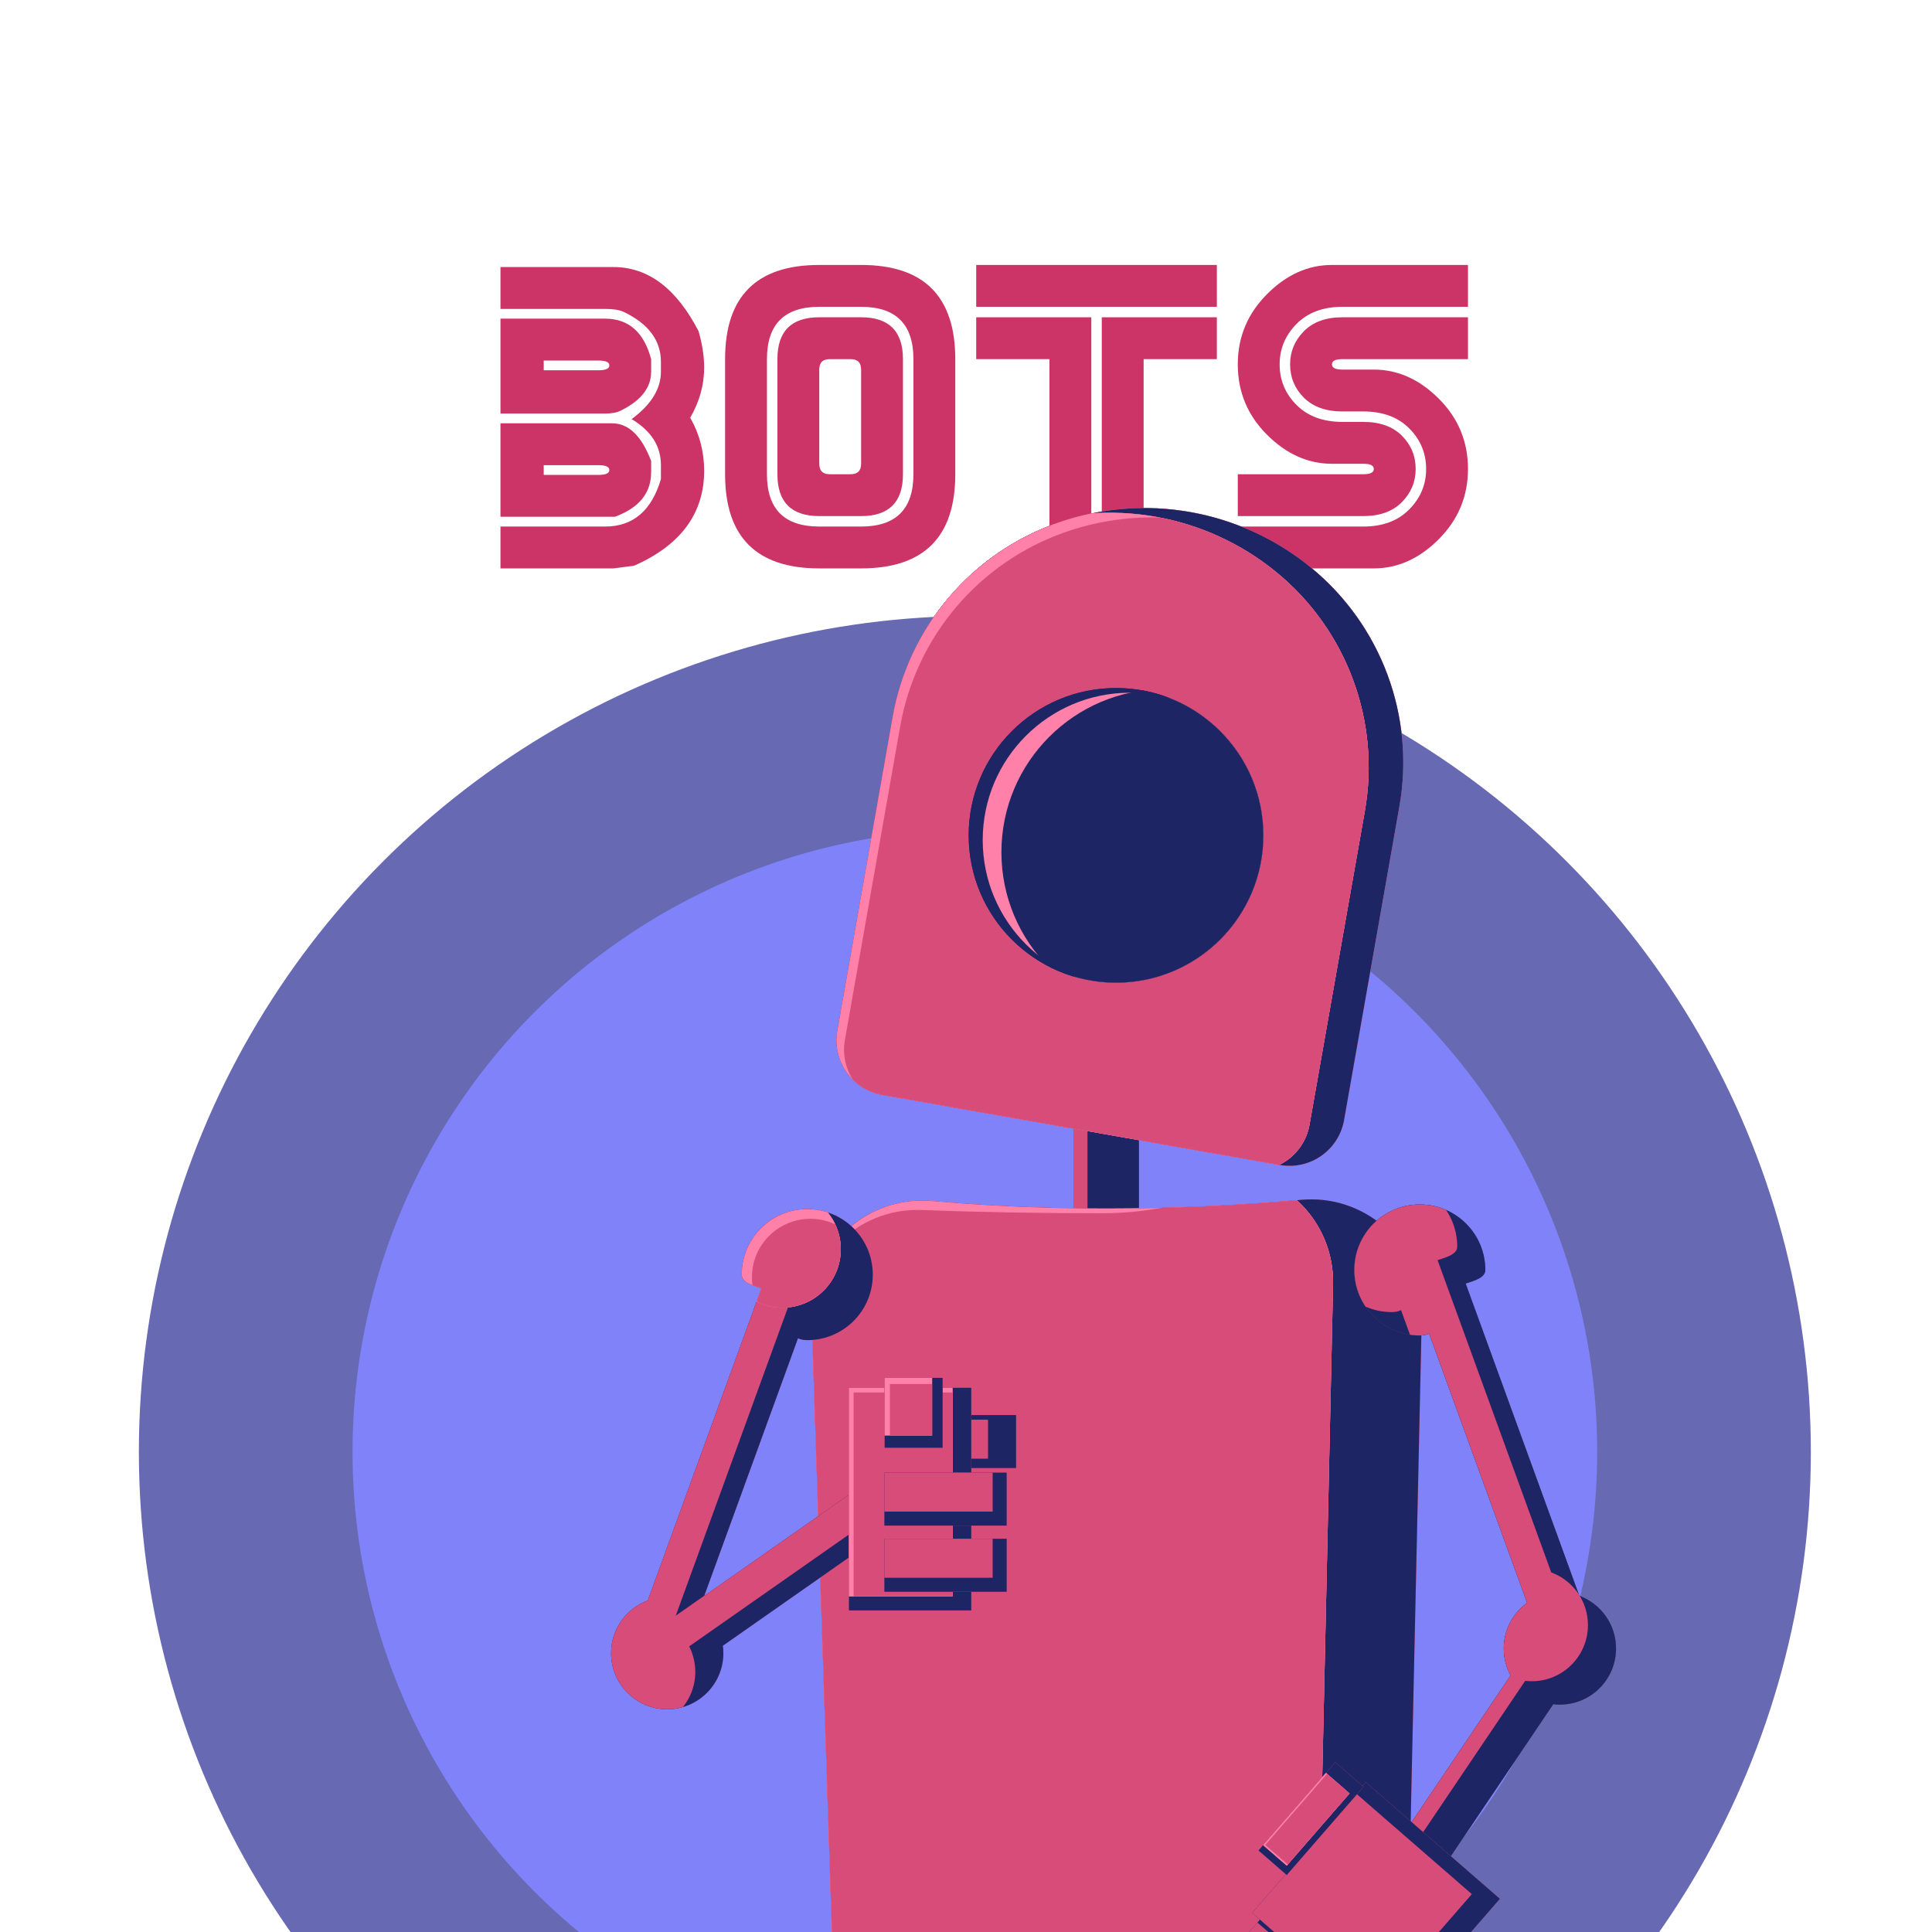 <?xml version="1.0" encoding="UTF-8" standalone="no"?><!DOCTYPE svg PUBLIC "-//W3C//DTD SVG 1.1//EN" "http://www.w3.org/Graphics/SVG/1.1/DTD/svg11.dtd"><svg width="100%" height="100%" viewBox="0 0 154 154" version="1.1" xmlns="http://www.w3.org/2000/svg" xmlns:xlink="http://www.w3.org/1999/xlink" xml:space="preserve" xmlns:serif="http://www.serif.com/" style="fill-rule:evenodd;clip-rule:evenodd;stroke-linejoin:round;stroke-miterlimit:1.414;"><circle cx="77.706" cy="115.731" r="66.636" style="fill:#6769b3;"/><circle cx="77.706" cy="115.731" r="49.606" style="fill:#7f82f8;"/><path d="M39.893,21.287l9.008,0c2.761,0 5.022,1.705 6.783,5.115c0.297,1.038 0.445,2.002 0.445,2.891c0,1.391 -0.371,2.725 -1.112,4.004c0.741,1.297 1.112,2.706 1.112,4.226c0,3.391 -1.854,5.912 -5.56,7.561l-1.668,0.223l-9.008,0l0,-3.336l8.34,0c2.224,0 3.707,-1.261 4.449,-3.781l0,-1.112c0,-1.52 -0.779,-2.743 -2.336,-3.67c1.557,-1.149 2.336,-2.409 2.336,-3.781l0,-0.778c0,-1.724 -1.001,-3.058 -3.003,-4.004c-0.334,-0.148 -0.815,-0.222 -1.446,-0.222l-8.34,0l0,-3.336Zm0,4.114l8.34,0c1.872,0 3.096,1.075 3.67,3.225l0,1.001c0,1.279 -0.815,2.317 -2.446,3.114c-0.297,0.148 -0.705,0.222 -1.224,0.222l-8.34,0l0,-2.446l0,-1.335l0,-1.334l0,-2.447Zm0,8.341l8.896,0c1.316,0 2.354,1 3.114,3.002l0,0.89c0,1.668 -0.964,2.854 -2.891,3.558l-9.119,0l0,-2.224l0,-1.445l0,-1.557l0,-2.224Zm3.447,3.336l0,0.778l4.337,0c0.556,0 0.853,-0.111 0.89,-0.333l0,-0.112c-0.037,-0.222 -0.334,-0.333 -0.89,-0.333l-4.337,0Zm0,-8.341l0,0.779l4.337,0c0.556,0 0.853,-0.111 0.89,-0.334l0,-0.111c-0.037,-0.222 -0.334,-0.334 -0.89,-0.334l-4.337,0Z" style="fill:#c36;fill-rule:nonzero;"/><path d="M76.145,28.626l0,9.175c0,5.004 -2.502,7.506 -7.506,7.506l-3.336,0c-5.004,0 -7.506,-2.502 -7.506,-7.506l0,-9.175c0,-5.004 2.502,-7.506 7.506,-7.506l3.336,0c5.004,0 7.506,2.502 7.506,7.506Zm-4.17,0l0,9.175c0,2.224 -1.112,3.336 -3.336,3.336l-3.336,0c-2.224,0 -3.336,-1.112 -3.336,-3.336l0,-9.175c0,-2.224 1.112,-3.336 3.336,-3.336l3.336,0c2.224,0 3.336,1.112 3.336,3.336Zm0.834,0c0,-2.78 -1.39,-4.17 -4.17,-4.17l-3.336,0c-2.78,0 -4.17,1.39 -4.17,4.17l0,9.175c0,2.78 1.39,4.17 4.17,4.17l3.336,0c2.78,0 4.17,-1.39 4.17,-4.17l0,-9.175Zm-4.17,0.834c0,-0.556 -0.278,-0.834 -0.834,-0.834l-1.668,0c-0.556,0 -0.834,0.278 -0.834,0.834l0,7.507c0,0.556 0.278,0.834 0.834,0.834l1.668,0c0.556,0 0.834,-0.278 0.834,-0.834l0,-7.507Z" style="fill:#c36;fill-rule:nonzero;"/><path d="M77.814,21.12l0,3.336l19.182,0l0,-3.336l-19.182,0Zm0,4.17l0,3.336l5.838,0l0,16.681l3.336,0l0,-20.017l-9.174,0Zm10.008,20.017l3.336,0l0,-16.681l5.838,0l0,-3.336l-9.174,0l0,20.017Z" style="fill:#c36;fill-rule:nonzero;"/><path d="M98.664,29.043c0,-2.168 0.774,-4.031 2.322,-5.588c1.547,-1.557 3.275,-2.335 5.184,-2.335l10.843,0l0,3.336l-10.009,0c-1.538,0 -2.756,0.454 -3.655,1.362c-0.899,0.909 -1.349,1.983 -1.349,3.225c0,1.261 0.45,2.34 1.349,3.239c0.899,0.899 2.117,1.348 3.655,1.348l1.669,0c1.315,0 2.339,0.366 3.072,1.099c0.732,0.732 1.098,1.617 1.098,2.655c0,1.019 -0.366,1.899 -1.098,2.641c-0.733,0.741 -1.757,1.112 -3.072,1.112l-10.009,0l0,-3.336l10.009,0c0.556,0 0.834,-0.139 0.834,-0.417c0,-0.278 -0.278,-0.417 -0.834,-0.417l-2.503,0c-1.909,0 -3.637,-0.774 -5.184,-2.322c-1.548,-1.547 -2.322,-3.415 -2.322,-5.602Zm4.17,0c0,-1.019 0.366,-1.899 1.098,-2.641c0.733,-0.741 1.757,-1.112 3.072,-1.112l10.009,0l0,3.336l-10.009,0c-0.556,0 -0.834,0.139 -0.834,0.417c0,0.278 0.278,0.417 0.834,0.417l2.503,0c1.909,0 3.637,0.774 5.184,2.322c1.548,1.547 2.322,3.415 2.322,5.602c0,2.168 -0.774,4.031 -2.322,5.588c-1.547,1.556 -3.275,2.335 -5.184,2.335l-10.843,0l0,-3.336l10.009,0c1.538,0 2.756,-0.454 3.655,-1.363c0.899,-0.908 1.349,-1.983 1.349,-3.224c0,-1.261 -0.45,-2.34 -1.349,-3.239c-0.899,-0.899 -2.117,-1.349 -3.655,-1.349l-1.669,0c-1.315,0 -2.339,-0.366 -3.072,-1.098c-0.732,-0.732 -1.098,-1.617 -1.098,-2.655Z" style="fill:#c36;fill-rule:nonzero;"/><g><clipPath id="_clip1"><rect x="85.565" y="87.306" width="5.22" height="11.036" clip-rule="nonzero"/></clipPath><g clip-path="url(#_clip1)"><g><rect x="85.34" y="87.226" width="5.741" height="11.482" style="fill:#d84c79;"/><clipPath id="_clip2"><rect x="85.565" y="87.306" width="5.22" height="11.036" clip-rule="nonzero"/></clipPath><g clip-path="url(#_clip2)"><rect x="85.34" y="87.226" width="5.741" height="11.482" style="fill:#1e2564;"/></g><g><clipPath id="_clip3"><rect x="81.463" y="88.797" width="5.22" height="11.036" clip-rule="nonzero"/></clipPath><g clip-path="url(#_clip3)"><clipPath id="_clip4"><rect x="85.34" y="87.226" width="5.741" height="11.482" clip-rule="nonzero"/></clipPath><g clip-path="url(#_clip4)"><rect x="79.255" y="86.589" width="9.636" height="15.452" style="fill:#d84c79;"/></g></g></g></g></g></g><g><clipPath id="_clip5"><path d="M74.306,95.736c4.475,0.4 9.111,0.6 13.907,0.6c5.169,0 10.339,-0.232 15.509,-0.697c4.858,-0.437 9.151,3.147 9.588,8.005c0.03,0.328 0.041,0.657 0.033,0.986l-1.089,49.497c-0.102,4.648 -3.789,8.421 -8.433,8.63c-4.758,0.214 -9.712,0.321 -14.863,0.321c-5.015,0 -9.752,-0.102 -14.21,-0.305c-4.604,-0.209 -8.274,-3.925 -8.426,-8.532l-1.631,-49.416c-0.16,-4.876 3.661,-8.959 8.537,-9.119c0.359,-0.012 0.719,-0.002 1.078,0.03Z" clip-rule="nonzero"/></clipPath><g clip-path="url(#_clip5)"><g><rect x="64.142" y="95.176" width="49.462" height="68.01" style="fill:#d84c79;"/><clipPath id="_clip6"><path d="M74.306,95.363c4.475,0.4 9.111,0.6 13.907,0.6c5.169,0 10.339,-0.232 15.509,-0.697c4.858,-0.437 9.151,3.147 9.588,8.005c0.03,0.328 0.041,0.657 0.033,0.986l-1.089,49.498c-0.102,4.647 -3.789,8.42 -8.433,8.629c-4.758,0.214 -9.712,0.321 -14.863,0.321c-5.015,0 -9.752,-0.102 -14.21,-0.305c-4.604,-0.209 -8.274,-3.925 -8.426,-8.532l-1.631,-49.416c-0.16,-4.876 3.661,-8.958 8.537,-9.119c0.359,-0.012 0.719,-0.002 1.078,0.03Z" clip-rule="nonzero"/></clipPath><g clip-path="url(#_clip6)"><rect x="64.142" y="95.176" width="49.462" height="68.01" style="fill:#1e2564;"/></g><g><clipPath id="_clip7"><path d="M67.221,93.499c4.476,0.4 9.112,0.6 13.907,0.6c5.17,0 10.34,-0.232 15.509,-0.698c4.859,-0.437 9.152,3.148 9.589,8.006c0.029,0.328 0.04,0.657 0.033,0.986l-1.089,49.497c-0.102,4.648 -3.789,8.421 -8.433,8.629c-4.759,0.214 -9.713,0.321 -14.863,0.321c-5.015,0 -9.752,-0.101 -14.21,-0.304c-4.605,-0.21 -8.274,-3.925 -8.426,-8.532l-1.631,-49.417c-0.161,-4.875 3.661,-8.958 8.537,-9.119c0.359,-0.011 0.719,-0.001 1.077,0.031Z" clip-rule="nonzero"/></clipPath><g clip-path="url(#_clip7)"><clipPath id="_clip8"><rect x="64.142" y="95.176" width="49.462" height="68.01" clip-rule="nonzero"/></clipPath><g clip-path="url(#_clip8)"><rect x="55.394" y="91.157" width="53.075" height="71.891" style="fill:#d84c79;"/></g></g></g><g><clipPath id="_clip9"><path d="M67.221,93.499c4.476,0.4 9.112,0.6 13.907,0.6c5.17,0 10.34,-0.232 15.509,-0.698c4.859,-0.437 9.152,3.148 9.589,8.006c0.029,0.328 0.04,0.657 0.033,0.986l-1.089,49.497c-0.102,4.648 -3.789,8.421 -8.433,8.629c-4.759,0.214 -9.713,0.321 -14.863,0.321c-5.015,0 -9.752,-0.101 -14.21,-0.304c-4.605,-0.21 -8.274,-3.925 -8.426,-8.532l-1.631,-49.417c-0.161,-4.875 3.661,-8.958 8.537,-9.119c0.359,-0.011 0.719,-0.001 1.077,0.031Z" clip-rule="nonzero"/></clipPath><g clip-path="url(#_clip9)"><g><rect x="64.142" y="95.176" width="42.396" height="65.802" style="fill:#d84c79;"/><clipPath id="_clip10"><path d="M67.221,93.499c4.476,0.4 9.112,0.6 13.907,0.6c5.17,0 10.34,-0.232 15.509,-0.698c4.859,-0.437 9.152,3.148 9.589,8.006c0.029,0.328 0.04,0.657 0.033,0.986l-1.089,49.497c-0.102,4.648 -3.789,8.421 -8.433,8.629c-4.759,0.214 -9.713,0.321 -14.863,0.321c-5.015,0 -9.752,-0.101 -14.21,-0.304c-4.605,-0.21 -8.274,-3.925 -8.426,-8.532l-1.631,-49.417c-0.161,-4.875 3.661,-8.958 8.537,-9.119c0.359,-0.011 0.719,-0.001 1.077,0.031Z" clip-rule="nonzero"/></clipPath><g clip-path="url(#_clip10)"><rect x="64.142" y="95.176" width="42.396" height="65.802" style="fill:#ff80a8;"/></g><clipPath id="_clip11"><path d="M73.453,96.452c4.621,0.171 9.415,0.257 14.381,0.257c8.451,0 15.413,-3.853 20.886,-11.559l2.651,69.213c0.186,4.858 -3.588,8.953 -8.444,9.162c-4.599,0.199 -9.379,0.298 -14.341,0.298c-5.017,0 -9.755,-0.101 -14.214,-0.304c-4.603,-0.21 -8.272,-3.923 -8.425,-8.529l-1.649,-49.418c-0.163,-4.875 3.657,-8.959 8.533,-9.122c0.207,-0.007 0.415,-0.006 0.622,0.002Z" clip-rule="nonzero"/></clipPath><g clip-path="url(#_clip11)"><rect x="64.142" y="95.176" width="42.396" height="65.802" style="fill:#d84c79;"/></g></g></g></g></g></g></g><g><clipPath id="_clip12"><path d="M60.695,102.685c-0.778,-0.248 -1.565,-0.49 -1.565,-1.082c0,-2.883 2.337,-5.22 5.22,-5.22c2.883,0 5.22,2.337 5.22,5.22c0,2.883 -2.337,5.22 -5.22,5.22c-0.307,0 -0.548,-0.055 -0.74,-0.153l-7.479,20.546l14.566,-10.199l2.352,3.36l-15.429,10.804c0.025,0.194 0.039,0.392 0.039,0.592c0,2.472 -2.004,4.475 -4.475,4.475c-2.471,0 -4.474,-2.003 -4.474,-4.475c0,-1.926 1.218,-3.569 2.926,-4.199l9.059,-24.889Z" clip-rule="nonzero"/></clipPath><g clip-path="url(#_clip12)"><g><rect x="48.686" y="96.059" width="24.731" height="40.629" style="fill:#d84c79;"/><clipPath id="_clip13"><path d="M60.695,102.685c-0.778,-0.248 -1.565,-0.49 -1.565,-1.082c0,-2.883 2.337,-5.22 5.22,-5.22c2.883,0 5.22,2.337 5.22,5.22c0,2.883 -2.337,5.22 -5.22,5.22c-0.307,0 -0.548,-0.055 -0.74,-0.153l-7.479,20.546l14.566,-10.199l2.352,3.36l-15.429,10.804c0.025,0.194 0.039,0.392 0.039,0.592c0,2.472 -2.004,4.475 -4.475,4.475c-2.471,0 -4.474,-2.003 -4.474,-4.475c0,-1.926 1.218,-3.569 2.926,-4.199l9.059,-24.889Z" clip-rule="nonzero"/></clipPath><g clip-path="url(#_clip13)"><rect x="48.686" y="96.059" width="24.731" height="40.629" style="fill:#1e2564;"/></g><g><clipPath id="_clip14"><path d="M58.969,102.773c-0.787,-0.834 -1.27,-1.959 -1.27,-3.197c0,-2.574 2.087,-4.661 4.661,-4.661c2.574,0 4.661,2.087 4.661,4.661c0,2.423 -1.849,4.414 -4.212,4.639l-8.943,24.571l15.072,-10.553l1.501,2.144l-15.504,10.856c0.311,0.61 0.487,1.3 0.487,2.032c0,2.471 -2.004,4.474 -4.475,4.474c-2.471,0 -4.474,-2.003 -4.474,-4.474c0,-1.927 1.218,-3.569 2.926,-4.199l9.57,-26.293Z" clip-rule="nonzero"/></clipPath><g clip-path="url(#_clip14)"><clipPath id="_clip15"><rect x="48.686" y="96.059" width="24.731" height="40.629" clip-rule="nonzero"/></clipPath><g clip-path="url(#_clip15)"><rect x="44.265" y="92.707" width="28.382" height="47.24" style="fill:#d84c79;"/></g></g></g><g><clipPath id="_clip16"><path d="M62.36,104.237c2.574,0 4.661,-2.087 4.661,-4.661c0,-2.574 -2.087,-4.661 -4.661,-4.661c-2.574,0 -4.661,2.087 -4.661,4.661c0,2.574 2.087,4.661 4.661,4.661Z" clip-rule="nonzero"/></clipPath><g clip-path="url(#_clip16)"><g><rect x="57.518" y="96.059" width="9.716" height="8.391" style="fill:#d84c79;"/><clipPath id="_clip17"><path d="M62.36,104.237c2.574,0 4.661,-2.087 4.661,-4.661c0,-2.574 -2.087,-4.661 -4.661,-4.661c-2.574,0 -4.661,2.087 -4.661,4.661c0,2.574 2.087,4.661 4.661,4.661Z" clip-rule="nonzero"/></clipPath><g clip-path="url(#_clip17)"><rect x="57.518" y="96.059" width="9.716" height="8.391" style="fill:#ff80a8;"/></g><g><clipPath id="_clip18"><path d="M64.597,106.474c2.574,0 4.661,-2.087 4.661,-4.661c0,-2.574 -2.087,-4.661 -4.661,-4.661c-2.574,0 -4.661,2.087 -4.661,4.661c0,2.574 2.087,4.661 4.661,4.661Z" clip-rule="nonzero"/></clipPath><g clip-path="url(#_clip18)"><clipPath id="_clip19"><rect x="57.518" y="96.059" width="9.716" height="8.391" clip-rule="nonzero"/></clipPath><g clip-path="url(#_clip19)"><rect x="57.728" y="94.944" width="13.738" height="13.738" style="fill:#d84c79;"/></g></g></g></g></g></g></g></g></g><g><clipPath id="_clip20"><rect x="73.049" y="112.793" width="7.943" height="4.225" clip-rule="nonzero"/></clipPath><g clip-path="url(#_clip20)"><g><rect x="72.975" y="112.399" width="8.391" height="4.858" style="fill:#d84c79;"/><clipPath id="_clip21"><rect x="73.049" y="112.793" width="7.943" height="4.225" clip-rule="nonzero"/></clipPath><g clip-path="url(#_clip21)"><rect x="72.975" y="112.399" width="8.391" height="4.858" style="fill:#1e2564;"/></g><g><clipPath id="_clip22"><rect x="70.812" y="113.165" width="7.943" height="3.106" clip-rule="nonzero"/></clipPath><g clip-path="url(#_clip22)"><clipPath id="_clip23"><rect x="72.975" y="112.399" width="8.391" height="4.858" clip-rule="nonzero"/></clipPath><g clip-path="url(#_clip23)"><rect x="68.604" y="110.957" width="12.36" height="7.522" style="fill:#d84c79;"/></g></g></g></g></g></g><g><clipPath id="_clip24"><rect x="67.668" y="110.621" width="9.751" height="17.747" clip-rule="nonzero"/></clipPath><g clip-path="url(#_clip24)"><g><rect x="67.234" y="110.191" width="10.599" height="18.548" style="fill:#d84c79;"/><clipPath id="_clip25"><rect x="67.668" y="110.621" width="9.751" height="17.747" clip-rule="nonzero"/></clipPath><g clip-path="url(#_clip25)"><rect x="67.234" y="110.191" width="10.599" height="18.548" style="fill:#1e2564;"/></g><g><clipPath id="_clip26"><rect x="66.176" y="109.502" width="9.751" height="17.747" clip-rule="nonzero"/></clipPath><g clip-path="url(#_clip26)"><rect x="67.234" y="110.191" width="10.599" height="18.548" style="fill:#d84c79;"/><g><clipPath id="_clip27"><rect x="66.176" y="109.502" width="9.751" height="17.747" clip-rule="nonzero"/></clipPath><g clip-path="url(#_clip27)"><g><rect x="67.234" y="110.191" width="8.832" height="17.223" style="fill:#d84c79;"/><clipPath id="_clip28"><rect x="66.176" y="109.502" width="9.751" height="17.747" clip-rule="nonzero"/></clipPath><g clip-path="url(#_clip28)"><rect x="67.234" y="110.191" width="8.832" height="17.223" style="fill:#ff80a8;"/></g><clipPath id="_clip29"><rect x="68.041" y="110.994" width="9.751" height="17.747" clip-rule="nonzero"/></clipPath><g clip-path="url(#_clip29)"><rect x="67.234" y="110.191" width="8.832" height="17.223" style="fill:#d84c79;"/></g></g></g></g></g></g></g></g></g><g><clipPath id="_clip30"><rect x="70.515" y="109.83" width="4.622" height="5.57" clip-rule="nonzero"/></clipPath><g clip-path="url(#_clip30)"><g><rect x="70.325" y="109.749" width="4.858" height="5.741" style="fill:#d84c79;"/><g><clipPath id="_clip31"><rect x="70.515" y="109.83" width="4.622" height="5.57" clip-rule="nonzero"/></clipPath><g clip-path="url(#_clip31)"><rect x="70.325" y="109.749" width="4.858" height="5.741" style="fill:#1e2564;"/><clipPath id="_clip32"><rect x="70.515" y="109.83" width="3.782" height="4.587" clip-rule="nonzero"/></clipPath><g clip-path="url(#_clip32)"><rect x="70.325" y="109.749" width="4.858" height="5.741" style="fill:#d84c79;"/></g><g><clipPath id="_clip33"><rect x="70.515" y="109.83" width="3.782" height="4.587" clip-rule="nonzero"/></clipPath><g clip-path="url(#_clip33)"><g><rect x="70.325" y="109.749" width="3.975" height="4.858" style="fill:#d84c79;"/><clipPath id="_clip34"><rect x="70.515" y="109.83" width="3.782" height="4.587" clip-rule="nonzero"/></clipPath><g clip-path="url(#_clip34)"><rect x="70.325" y="109.749" width="3.975" height="4.858" style="fill:#ff80a8;"/></g><clipPath id="_clip35"><rect x="70.935" y="110.321" width="3.782" height="4.587" clip-rule="nonzero"/></clipPath><g clip-path="url(#_clip35)"><rect x="70.325" y="109.749" width="3.975" height="4.858" style="fill:#d84c79;"/></g></g></g></g></g></g></g></g></g><g><clipPath id="_clip36"><rect x="70.492" y="117.382" width="9.751" height="4.225" clip-rule="nonzero"/></clipPath><g clip-path="url(#_clip36)"><g><rect x="70.325" y="117.257" width="10.157" height="4.416" style="fill:#d84c79;"/><clipPath id="_clip37"><rect x="70.492" y="117.382" width="9.751" height="4.225" clip-rule="nonzero"/></clipPath><g clip-path="url(#_clip37)"><rect x="70.325" y="117.257" width="10.157" height="4.416" style="fill:#1e2564;"/></g><clipPath id="_clip38"><rect x="69.374" y="116.263" width="9.751" height="4.225" clip-rule="nonzero"/></clipPath><g clip-path="url(#_clip38)"><rect x="70.325" y="117.257" width="10.157" height="4.416" style="fill:#d84c79;"/></g></g></g></g><g><clipPath id="_clip39"><rect x="70.492" y="122.654" width="9.751" height="4.225" clip-rule="nonzero"/></clipPath><g clip-path="url(#_clip39)"><g><rect x="70.325" y="122.556" width="10.157" height="4.416" style="fill:#d84c79;"/><clipPath id="_clip40"><rect x="70.492" y="122.654" width="9.751" height="4.225" clip-rule="nonzero"/></clipPath><g clip-path="url(#_clip40)"><rect x="70.325" y="122.556" width="10.157" height="4.416" style="fill:#1e2564;"/></g><clipPath id="_clip41"><rect x="69.374" y="121.536" width="9.751" height="4.225" clip-rule="nonzero"/></clipPath><g clip-path="url(#_clip41)"><rect x="70.325" y="122.556" width="10.157" height="4.416" style="fill:#d84c79;"/></g></g></g></g><g><clipPath id="_clip42"><path d="M113.914,106.297l7.814,21.47c-1.128,0.812 -1.863,2.137 -1.863,3.634c0,0.777 0.198,1.509 0.548,2.146l-9.637,14.286l3.401,2.294l9.633,-14.283c0.174,0.02 0.35,0.031 0.529,0.031c2.471,0 4.475,-2.003 4.475,-4.474c0,-1.927 -1.219,-3.57 -2.927,-4.2l-9.059,-24.889c0.779,-0.247 1.566,-0.49 1.566,-1.082c0,-2.883 -2.337,-5.22 -5.22,-5.22c-2.883,0 -5.22,2.337 -5.22,5.22c0,2.883 2.337,5.22 5.22,5.22c0.307,0 0.547,-0.055 0.74,-0.153Z" clip-rule="nonzero"/></clipPath><g clip-path="url(#_clip42)"><g><rect x="107.863" y="95.617" width="21.198" height="54.761" style="fill:#5e4d52;"/><clipPath id="_clip43"><path d="M113.914,106.297l7.814,21.47c-1.128,0.812 -1.863,2.137 -1.863,3.634c0,0.777 0.198,1.509 0.548,2.146l-9.637,14.286l3.401,2.294l9.633,-14.283c0.174,0.02 0.35,0.031 0.529,0.031c2.471,0 4.475,-2.003 4.475,-4.474c0,-1.927 -1.219,-3.57 -2.927,-4.2l-9.059,-24.889c0.779,-0.247 1.566,-0.49 1.566,-1.082c0,-2.883 -2.337,-5.22 -5.22,-5.22c-2.883,0 -5.22,2.337 -5.22,5.22c0,2.883 2.337,5.22 5.22,5.22c0.307,0 0.547,-0.055 0.74,-0.153Z" clip-rule="nonzero"/></clipPath><g clip-path="url(#_clip43)"><rect x="107.863" y="95.617" width="21.198" height="54.761" style="fill:#1e2564;"/></g><g><clipPath id="_clip44"><path d="M111.677,104.433l7.814,21.469c-1.128,0.813 -1.863,2.138 -1.863,3.634c0,0.778 0.198,1.51 0.547,2.147l-9.636,14.286l3.401,2.293l9.633,-14.282c0.174,0.02 0.35,0.031 0.529,0.031c2.471,0 4.474,-2.004 4.474,-4.475c0,-1.927 -1.218,-3.569 -2.926,-4.199l-9.059,-24.889c0.779,-0.248 1.566,-0.49 1.566,-1.082c0,-2.883 -2.337,-5.22 -5.22,-5.22c-2.883,0 -5.22,2.337 -5.22,5.22c0,2.883 2.337,5.22 5.22,5.22c0.307,0 0.547,-0.055 0.74,-0.153Z" clip-rule="nonzero"/></clipPath><g clip-path="url(#_clip44)"><clipPath id="_clip45"><rect x="107.863" y="95.617" width="21.198" height="54.761" clip-rule="nonzero"/></clipPath><g clip-path="url(#_clip45)"><rect x="103.509" y="91.938" width="25.276" height="58.533" style="fill:#d84c79;"/></g></g></g></g></g></g><g><clipPath id="_clip46"><path d="M97.408,156.494l6.115,-7.035l2.252,1.957l-6.116,7.035l-2.251,-1.957Z" clip-rule="nonzero"/></clipPath><g clip-path="url(#_clip46)"><g><g><clipPath id="_clip47"><rect x="97.264" y="149.054" width="8.832" height="9.716" clip-rule="nonzero"/></clipPath><g clip-path="url(#_clip47)"><path d="M108.89,151.198l-9.013,10.368l-5.584,-4.854l9.013,-10.368l5.584,4.854Z" style="fill:#d84c79;"/><g><clipPath id="_clip48"><path d="M97.408,156.494l6.115,-7.035l2.252,1.957l-6.116,7.035l-2.251,-1.957Z" clip-rule="nonzero"/></clipPath><g clip-path="url(#_clip48)"><clipPath id="_clip49"><path d="M97.264,158.769l8.832,0l0,-9.715l-8.832,0l0,9.715Z" clip-rule="nonzero"/></clipPath><g clip-path="url(#_clip49)"><path d="M108.89,151.198l-9.013,10.368l-5.584,-4.854l9.013,-10.368l5.584,4.854Z" style="fill:#1e2564;"/></g></g></g><g><clipPath id="_clip50"><path d="M97.405,155.983l2.571,-2.957l2.015,1.753l-2.57,2.956l-2.016,-1.752Z" clip-rule="nonzero"/></clipPath><g clip-path="url(#_clip50)"><clipPath id="_clip51"><path d="M97.264,158.769l8.832,0l0,-9.715l-8.832,0l0,9.715Z" clip-rule="nonzero"/></clipPath><g clip-path="url(#_clip51)"><path d="M105.107,154.561l-5.468,6.29l-5.349,-4.65l5.468,-6.29l5.349,4.65Z" style="fill:#d84c79;"/></g></g></g></g></g></g></g></g><g><clipPath id="_clip52"><path d="M101.318,157.808l6.116,-7.035l2.251,1.957l-6.116,7.035l-2.251,-1.957Z" clip-rule="nonzero"/></clipPath><g clip-path="url(#_clip52)"><g><g><clipPath id="_clip53"><rect x="101.239" y="150.378" width="8.832" height="9.716" clip-rule="nonzero"/></clipPath><g clip-path="url(#_clip53)"><path d="M112.8,152.512l-9.013,10.368l-5.584,-4.854l9.013,-10.368l5.584,4.854Z" style="fill:#d84c79;"/><g><clipPath id="_clip54"><path d="M101.318,157.808l6.116,-7.035l2.251,1.957l-6.116,7.035l-2.251,-1.957Z" clip-rule="nonzero"/></clipPath><g clip-path="url(#_clip54)"><clipPath id="_clip55"><path d="M101.239,160.094l8.832,0l0,-9.716l-8.832,0l0,9.716Z" clip-rule="nonzero"/></clipPath><g clip-path="url(#_clip55)"><path d="M112.8,152.512l-9.013,10.368l-5.584,-4.854l9.013,-10.368l5.584,4.854Z" style="fill:#1e2564;"/></g></g></g><g><clipPath id="_clip56"><path d="M101.289,157.362l1.578,-1.816l1.907,1.658l-1.577,1.815l-1.908,-1.657Z" clip-rule="nonzero"/></clipPath><g clip-path="url(#_clip56)"><clipPath id="_clip57"><path d="M101.239,160.094l8.832,0l0,-9.716l-8.832,0l0,9.716Z" clip-rule="nonzero"/></clipPath><g clip-path="url(#_clip57)"><path d="M107.89,156.986l-4.476,5.149l-5.24,-4.556l4.475,-5.148l5.241,4.555Z" style="fill:#d84c79;"/></g></g></g></g></g></g></g></g><g><clipPath id="_clip58"><path d="M105.775,159.808l6.115,-7.035l2.251,1.957l-6.115,7.035l-2.251,-1.957Z" clip-rule="nonzero"/></clipPath><g clip-path="url(#_clip58)"><g><g><clipPath id="_clip59"><rect x="105.655" y="152.587" width="8.832" height="9.274" clip-rule="nonzero"/></clipPath><g clip-path="url(#_clip59)"><path d="M117.256,154.512l-9.012,10.368l-5.585,-4.854l9.013,-10.368l5.584,4.854Z" style="fill:#d84c79;"/><g><clipPath id="_clip60"><path d="M105.775,159.808l6.115,-7.035l2.251,1.957l-6.115,7.035l-2.251,-1.957Z" clip-rule="nonzero"/></clipPath><g clip-path="url(#_clip60)"><clipPath id="_clip61"><path d="M105.655,161.861l8.832,0l0,-9.274l-8.832,0l0,9.274Z" clip-rule="nonzero"/></clipPath><g clip-path="url(#_clip61)"><path d="M117.256,154.512l-9.012,10.368l-5.585,-4.854l9.013,-10.368l5.584,4.854Z" style="fill:#1e2564;"/></g></g></g></g></g></g></g></g><g><clipPath id="_clip62"><path d="M99.813,152.47l9.051,-10.412l10.693,9.296l-9.051,10.411l-10.693,-9.295Z" clip-rule="nonzero"/></clipPath><g clip-path="url(#_clip62)"><g><g><clipPath id="_clip63"><rect x="99.472" y="141.988" width="20.315" height="19.873" clip-rule="nonzero"/></clipPath><g clip-path="url(#_clip63)"><path d="M122.672,151.136l-11.948,13.744l-14.026,-12.192l11.948,-13.745l14.026,12.193Z" style="fill:#d84c79;"/><g><clipPath id="_clip64"><path d="M99.813,152.47l9.051,-10.412l10.693,9.296l-9.051,10.411l-10.693,-9.295Z" clip-rule="nonzero"/></clipPath><g clip-path="url(#_clip64)"><clipPath id="_clip65"><path d="M99.472,161.861l20.315,0l0,-19.873l-20.315,0l0,19.873Z" clip-rule="nonzero"/></clipPath><g clip-path="url(#_clip65)"><path d="M122.672,151.136l-11.948,13.744l-14.026,-12.192l11.948,-13.745l14.026,12.193Z" style="fill:#1e2564;"/></g></g></g><g><clipPath id="_clip66"><path d="M97.576,152.097l9.051,-10.412l10.693,9.296l-9.051,10.411l-10.693,-9.295Z" clip-rule="nonzero"/></clipPath><g clip-path="url(#_clip66)"><clipPath id="_clip67"><path d="M99.472,161.861l20.315,0l0,-19.873l-20.315,0l0,19.873Z" clip-rule="nonzero"/></clipPath><g clip-path="url(#_clip67)"><path d="M120.435,150.763l-11.948,13.745l-14.026,-12.193l11.948,-13.745l14.026,12.193Z" style="fill:#d84c79;"/></g></g></g></g></g></g></g></g><g><clipPath id="_clip68"><path d="M100.315,147.502l6.116,-7.035l2.251,1.957l-6.115,7.035l-2.252,-1.957Z" clip-rule="nonzero"/></clipPath><g clip-path="url(#_clip68)"><g><g><clipPath id="_clip69"><rect x="99.914" y="140.221" width="8.832" height="9.274" clip-rule="nonzero"/></clipPath><g clip-path="url(#_clip69)"><path d="M111.797,142.206l-9.013,10.368l-5.584,-4.854l9.013,-10.368l5.584,4.854Z" style="fill:#d84c79;"/><g><clipPath id="_clip70"><path d="M100.315,147.502l6.116,-7.035l2.251,1.957l-6.115,7.035l-2.252,-1.957Z" clip-rule="nonzero"/></clipPath><g clip-path="url(#_clip70)"><clipPath id="_clip71"><path d="M99.914,149.495l8.832,0l0,-9.274l-8.832,0l0,9.274Z" clip-rule="nonzero"/></clipPath><g clip-path="url(#_clip71)"><path d="M111.797,142.206l-9.013,10.368l-5.584,-4.854l9.013,-10.368l5.584,4.854Z" style="fill:#1e2564;"/></g></g></g><g><clipPath id="_clip72"><path d="M100.315,146.757l5.006,-5.759l2.252,1.957l-5.006,5.758l-2.252,-1.956Z" clip-rule="nonzero"/></clipPath><g clip-path="url(#_clip72)"><clipPath id="_clip73"><path d="M99.914,149.495l8.832,0l0,-9.274l-8.832,0l0,9.274Z" clip-rule="nonzero"/></clipPath><g clip-path="url(#_clip73)"><path d="M110.688,142.737l-7.904,9.092l-5.584,-4.855l7.904,-9.091l5.584,4.854Z" style="fill:#d84c79;"/></g></g></g><g><clipPath id="_clip74"><path d="M100.315,146.757l5.006,-5.759l2.252,1.957l-5.006,5.758l-2.252,-1.956Z" clip-rule="nonzero"/></clipPath><g clip-path="url(#_clip74)"><g><g><clipPath id="_clip75"><rect x="99.914" y="140.663" width="7.949" height="8.391" clip-rule="nonzero"/></clipPath><g clip-path="url(#_clip75)"><path d="M110.688,142.737l-7.904,9.092l-5.584,-4.855l7.904,-9.091l5.584,4.854Z" style="fill:#d84c79;"/><g><clipPath id="_clip76"><path d="M100.315,146.757l5.006,-5.759l2.252,1.957l-5.006,5.758l-2.252,-1.956Z" clip-rule="nonzero"/></clipPath><g clip-path="url(#_clip76)"><clipPath id="_clip77"><path d="M99.914,149.054l7.949,0l0,-8.391l-7.949,0l0,8.391Z" clip-rule="nonzero"/></clipPath><g clip-path="url(#_clip77)"><path d="M110.688,142.737l-7.904,9.092l-5.584,-4.855l7.904,-9.091l5.584,4.854Z" style="fill:#ff80a8;"/></g></g></g><g><clipPath id="_clip78"><path d="M100.853,147.062l5.006,-5.759l2.251,1.957l-5.006,5.759l-2.251,-1.957Z" clip-rule="nonzero"/></clipPath><g clip-path="url(#_clip78)"><clipPath id="_clip79"><path d="M99.914,149.054l7.949,0l0,-8.391l-7.949,0l0,8.391Z" clip-rule="nonzero"/></clipPath><g clip-path="url(#_clip79)"><path d="M111.225,143.042l-7.903,9.092l-5.584,-4.854l7.903,-9.092l5.584,4.854Z" style="fill:#d84c79;"/></g></g></g></g></g></g></g></g></g></g></g></g></g><g><clipPath id="_clip80"><path d="M84.297,41.675c6.892,-2.416 14.545,-1.066 20.195,3.561c5.62,4.602 8.318,11.878 7.056,19.031l-4.41,25.012c-0.424,2.402 -2.714,4.006 -5.116,3.582l-31.693,-5.588c-2.402,-0.423 -4.006,-2.714 -3.582,-5.116l4.41,-25.012c1.261,-7.153 6.285,-13.068 13.14,-15.47Z" clip-rule="nonzero"/></clipPath><g clip-path="url(#_clip80)"><g><g><clipPath id="_clip81"><rect x="65.909" y="40.415" width="47.254" height="52.995" clip-rule="nonzero"/></clipPath><g clip-path="url(#_clip81)"><path d="M108.162,96.186l-44.74,-7.889l9.451,-53.601l44.741,7.888l-9.452,53.602Z" style="fill:#d84c79;"/><g><clipPath id="_clip82"><path d="M84.297,41.675c6.892,-2.416 14.545,-1.066 20.195,3.561c5.62,4.602 8.318,11.878 7.056,19.031l-4.41,25.012c-0.424,2.402 -2.714,4.006 -5.116,3.582l-31.693,-5.588c-2.402,-0.423 -4.006,-2.714 -3.582,-5.116l4.41,-25.012c1.261,-7.153 6.285,-13.068 13.14,-15.47Z" clip-rule="nonzero"/></clipPath><g clip-path="url(#_clip82)"><clipPath id="_clip83"><path d="M65.909,93.409l47.253,0l0,-52.994l-47.253,0l0,52.994Z" clip-rule="nonzero"/></clipPath><g clip-path="url(#_clip83)"><path d="M108.162,96.186l-44.74,-7.889l9.451,-53.601l44.741,7.888l-9.452,53.602Z" style="fill:#ff80a8;"/></g></g></g><g><clipPath id="_clip84"><path d="M84.297,41.675c6.892,-2.416 14.545,-1.066 20.195,3.561c5.62,4.602 8.318,11.878 7.056,19.031l-4.41,25.012c-0.424,2.402 -2.714,4.006 -5.116,3.582l-31.693,-5.588c-2.402,-0.423 -4.006,-2.714 -3.582,-5.116l4.41,-25.012c1.261,-7.153 6.285,-13.068 13.14,-15.47Z" clip-rule="nonzero"/></clipPath><g clip-path="url(#_clip84)"><clipPath id="_clip85"><path d="M65.909,93.409l47.253,0l0,-52.994l-47.253,0l0,52.994Z" clip-rule="nonzero"/></clipPath><g clip-path="url(#_clip85)"><path d="M108.162,96.186l-44.74,-7.889l9.451,-53.601l44.741,7.888l-9.452,53.602Z" style="fill:#1e2564;"/></g></g></g><g><clipPath id="_clip86"><path d="M81.54,42.048c6.892,-2.416 14.545,-1.066 20.196,3.561c5.619,4.602 8.317,11.878 7.056,19.031l-4.411,25.012c-0.423,2.402 -2.714,4.006 -5.116,3.582l-31.692,-5.588c-2.402,-0.424 -4.006,-2.714 -3.583,-5.116l4.411,-25.012c1.261,-7.153 6.285,-13.068 13.139,-15.47Z" clip-rule="nonzero"/></clipPath><g clip-path="url(#_clip86)"><clipPath id="_clip87"><path d="M65.909,93.409l47.253,0l0,-52.994l-47.253,0l0,52.994Z" clip-rule="nonzero"/></clipPath><g clip-path="url(#_clip87)"><path d="M105.406,96.559l-44.741,-7.889l9.452,-53.602l44.74,7.889l-9.451,53.602Z" style="fill:#d84c79;"/></g></g></g><g><clipPath id="_clip88"><path d="M81.54,42.048c6.892,-2.416 14.545,-1.066 20.196,3.561c5.619,4.602 8.317,11.878 7.056,19.031l-4.411,25.012c-0.423,2.402 -2.714,4.006 -5.116,3.582l-31.692,-5.588c-2.402,-0.424 -4.006,-2.714 -3.583,-5.116l4.411,-25.012c1.261,-7.153 6.285,-13.068 13.139,-15.47Z" clip-rule="nonzero"/></clipPath><g clip-path="url(#_clip88)"><g><g><clipPath id="_clip89"><rect x="65.909" y="40.415" width="44.162" height="52.995" clip-rule="nonzero"/></clipPath><g clip-path="url(#_clip89)"><path d="M105.406,96.559l-44.741,-7.889l9.452,-53.602l44.74,7.889l-9.451,53.602Z" style="fill:#d84c79;"/><g><clipPath id="_clip90"><path d="M81.54,42.048c6.892,-2.416 14.545,-1.066 20.196,3.561c5.619,4.602 8.317,11.878 7.056,19.031l-4.411,25.012c-0.423,2.402 -2.714,4.006 -5.116,3.582l-31.692,-5.588c-2.402,-0.424 -4.006,-2.714 -3.583,-5.116l4.411,-25.012c1.261,-7.153 6.285,-13.068 13.139,-15.47Z" clip-rule="nonzero"/></clipPath><g clip-path="url(#_clip90)"><clipPath id="_clip91"><path d="M65.909,93.409l44.162,0l0,-52.994l-44.162,0l0,52.994Z" clip-rule="nonzero"/></clipPath><g clip-path="url(#_clip91)"><path d="M105.406,96.559l-44.741,-7.889l9.452,-53.602l44.74,7.889l-9.451,53.602Z" style="fill:#ff80a8;"/></g></g></g><g><clipPath id="_clip92"><path d="M84.896,42.421c6.892,-2.416 14.545,-1.066 20.195,3.561c5.62,4.601 8.318,11.878 7.056,19.031l-4.41,25.012c-0.423,2.402 -2.714,4.006 -5.116,3.582l-31.693,-5.588c-2.402,-0.424 -4.006,-2.714 -3.582,-5.116l4.41,-25.012c1.262,-7.153 6.285,-13.068 13.14,-15.47Z" clip-rule="nonzero"/></clipPath><g clip-path="url(#_clip92)"><clipPath id="_clip93"><path d="M65.909,93.409l44.162,0l0,-52.994l-44.162,0l0,52.994Z" clip-rule="nonzero"/></clipPath><g clip-path="url(#_clip93)"><path d="M108.761,96.932l-44.74,-7.889l9.452,-53.602l44.74,7.889l-9.452,53.602Z" style="fill:#d84c79;"/></g></g></g></g></g></g></g></g></g></g></g></g></g><g><clipPath id="_clip94"><path d="M88.958,78.332c6.487,0 11.745,-5.259 11.745,-11.745c0,-6.487 -5.258,-11.745 -11.745,-11.745c-6.486,0 -11.745,5.258 -11.745,11.745c0,6.486 5.259,11.745 11.745,11.745Z" clip-rule="nonzero"/></clipPath><g clip-path="url(#_clip94)"><g><rect x="76.949" y="54.546" width="23.848" height="23.848" style="fill:#1e2564;"/><clipPath id="_clip95"><path d="M88.958,78.332c6.487,0 11.745,-5.259 11.745,-11.745c0,-6.487 -5.258,-11.745 -11.745,-11.745c-6.486,0 -11.745,5.258 -11.745,11.745c0,6.486 5.259,11.745 11.745,11.745Z" clip-rule="nonzero"/></clipPath><g clip-path="url(#_clip95)"><rect x="76.949" y="54.546" width="23.848" height="23.848" style="fill:#1e2564;"/></g><clipPath id="_clip96"><path d="M90.077,78.705c6.487,0 11.745,-5.259 11.745,-11.745c0,-6.487 -5.258,-11.745 -11.745,-11.745c-6.487,0 -11.745,5.258 -11.745,11.745c0,6.486 5.258,11.745 11.745,11.745Z" clip-rule="nonzero"/></clipPath><g clip-path="url(#_clip96)"><rect x="76.949" y="54.546" width="23.848" height="23.848" style="fill:#ff80a8;"/></g><g><clipPath id="_clip97"><path d="M92.832,80.942c7.184,0 13.009,-5.824 13.009,-13.009c0,-7.184 -5.825,-13.009 -13.009,-13.009c-7.184,0 -13.009,5.825 -13.009,13.009c0,7.185 5.825,13.009 13.009,13.009Z" clip-rule="nonzero"/></clipPath><g clip-path="url(#_clip97)"><clipPath id="_clip98"><rect x="76.949" y="54.546" width="23.848" height="23.848" clip-rule="nonzero"/></clipPath><g clip-path="url(#_clip98)"><rect x="77.615" y="52.716" width="30.433" height="30.433" style="fill:#1e2564;"/></g></g></g></g></g></g></svg>